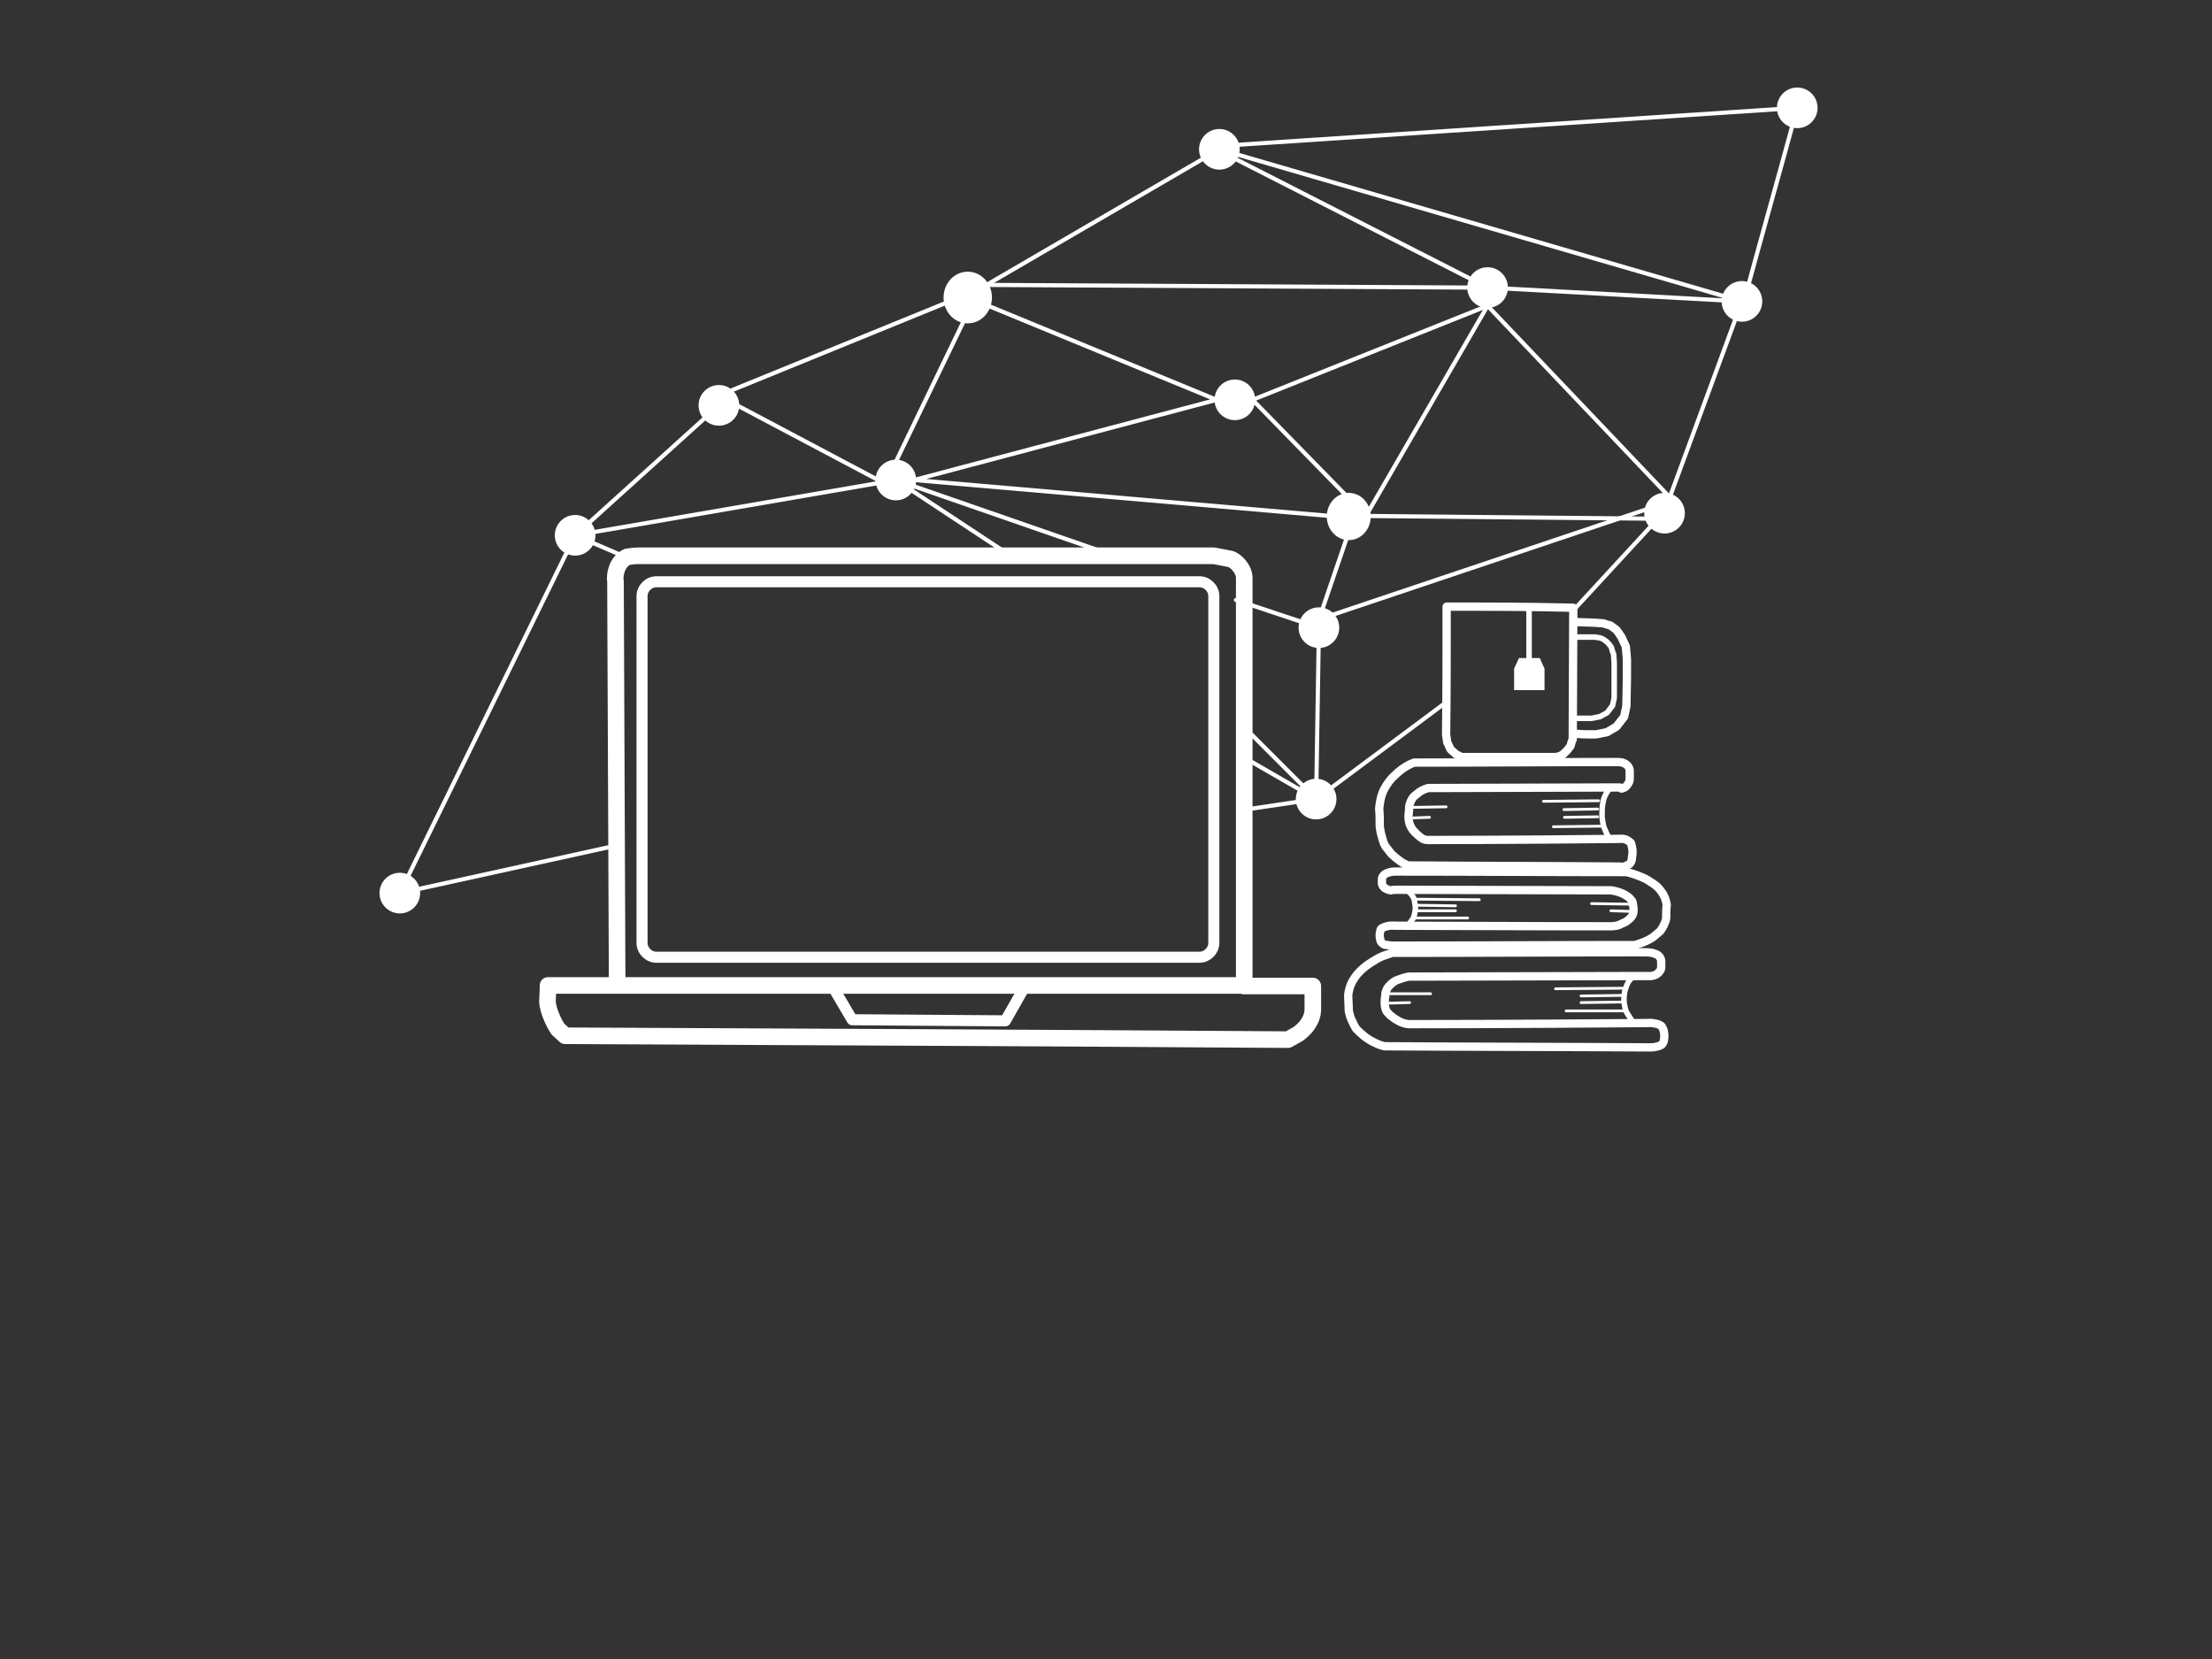 <?xml version="1.0" encoding="utf-8"?>
<!-- Generator: Adobe Illustrator 22.0.1, SVG Export Plug-In . SVG Version: 6.00 Build 0)  -->
<svg version="1.1" xmlns="http://www.w3.org/2000/svg" xmlns:xlink="http://www.w3.org/1999/xlink" x="0px" y="0px"
	 viewBox="0 0 400 300" style="enable-background:new 0 0 400 300;" xml:space="preserve">
<rect x="0" y="0" width="400" height="300" fill="#333333" stroke="none"/>
<style type="text/css">
	.st0{fill:none;stroke:#FFFFFF;stroke-width:3;stroke-linecap:round;stroke-linejoin:round;stroke-miterlimit:10;}
	.st1{fill:none;stroke:#FFFFFF;stroke-width:2;stroke-miterlimit:10;}
	.st2{fill:none;stroke:#FFFFFF;stroke-width:2;stroke-linecap:round;stroke-linejoin:round;stroke-miterlimit:10;}
	.st3{fill:none;stroke:#FFFFFF;stroke-width:1.5;stroke-linecap:round;stroke-linejoin:round;stroke-miterlimit:10;}
	.st4{fill:none;stroke:#FFFFFF;stroke-linecap:round;stroke-linejoin:round;stroke-miterlimit:10;}
	.st5{fill:none;stroke:#FFFFFF;stroke-linecap:round;stroke-miterlimit:10;}
	.st6{fill:#FFFFFF;stroke:#FFFFFF;stroke-linecap:round;stroke-miterlimit:10;}
	.st7{fill:none;stroke:#FFFFFF;stroke-width:0.5;stroke-linecap:round;stroke-linejoin:round;stroke-miterlimit:10;}
	.st8{fill:#FFFFFF;stroke:#FFFFFF;stroke-width:0.75;stroke-linecap:round;stroke-linejoin:round;stroke-miterlimit:10;}
	.st9{fill:none;stroke:#FFFFFF;stroke-width:0.75;stroke-linecap:round;stroke-linejoin:round;stroke-miterlimit:10;}
</style>
<g id="Слой_1">
	<path class="st0" d="M111.6,177.8c-0.1-24.2-0.2-48.4-0.3-72.7c-0.1-0.4-0.1-1.4,0.4-2.6c0.5-1.1,1.3-1.6,1.7-1.8
		c0.7-0.1,1.4-0.2,2.1-0.2h104c1,0.2,2.1,0.4,3.1,0.6c0.4,0.2,1,0.5,1.5,1.2c0.7,0.8,0.9,1.7,0.9,2.1c0,23.6,0,47.2,0,70.8v3H99.1
		c0,1-0.1,2.1-0.1,3.1c0.1,0.7,0.3,1.6,0.7,2.5c0.4,1,0.8,1.7,1.2,2.3c0.4,0.4,0.9,0.8,1.3,1.2c43.6,0.2,87.1,0.4,130.7,0.7
		c0.6-0.3,1.2-0.7,1.8-1c0.4-0.3,1.2-0.9,1.8-1.8c0.7-1,0.9-2,0.9-2.6c0-1.4,0-2.9,0-4.3c-4.2,0-8.3,0-12.5,0"/>
	<path class="st1" d="M216.9,173.1h-98.2c-1.4,0-2.6-1.2-2.6-2.6v-62.7c0-1.4,1.2-2.6,2.6-2.6h98.2c1.4,0,2.6,1.2,2.6,2.6v62.7
		C219.5,171.9,218.3,173.1,216.9,173.1z"/>
	<path class="st2" d="M150.8,178.8c1.1,1.9,2.2,3.7,3.3,5.6l27.7,0.2c1.1-1.9,2.2-3.9,3.3-5.8"/>
	<path class="st3" d="M261.6,109.7c0,7.7,0,15.4-0.1,23.1l0.2,1.4l0.6,1.3l1,0.9l1,0.5h17.1c0.4-0.1,0.8-0.2,1.1-0.4
		c0.3-0.2,0.5-0.5,0.8-0.7c0.2-0.3,0.5-0.6,0.7-0.9c0.1-0.4,0.2-0.8,0.4-1.2l0.1-22.9v-0.9C276.8,109.7,269.2,109.7,261.6,109.7z"/>
	<path class="st3" d="M285.3,112.5l2.9,0.1c0.5,0,1,0.1,1.6,0.1c0.5,0.1,0.9,0.3,1.4,0.4c0.4,0.3,0.8,0.6,1.1,0.8
		c0.3,0.4,0.6,0.8,0.9,1.3c0.3,0.6,0.5,1.1,0.8,1.7c0.1,0.8,0.1,1.5,0.2,2.3v3.4l-0.1,5.1l-0.4,1.9l-1.4,1.8l-1.7,1l-2,0.4
		c-1.2,0-2.4,0-3.5-0.1"/>
	<path class="st4" d="M285.1,115.2l2.2,0c0.4,0,0.8,0,1.2,0c0.3,0.1,0.7,0.1,1,0.2c0.2,0.1,0.5,0.2,0.7,0.4c0.2,0.1,0.4,0.3,0.7,0.6
		c0.2,0.3,0.4,0.5,0.5,0.7c0.1,0.4,0.2,0.8,0.4,1.2c0,0.6,0.1,1.1,0.1,1.7v2.5l0,3.7l-0.3,1.4l-1,1.3l-1.3,0.7l-1.5,0.3
		c-0.9,0-1.8,0-2.7,0"/>
	<path class="st5" d="M276.5,109.7c0,3.2,0,6.4,0,9.6"/>
	<path class="st6" d="M275,119.5h3.1c0.2,0.5,0.5,1,0.7,1.5c0,1.1,0,2.2,0,3.3c-1.5,0-3,0-4.5,0c0-1.1,0-2.2,0-3.3L275,119.5z"/>
	<path class="st3" d="M297.3,176.5l-42.6,0.1c-0.5,0.1-1.2,0.3-2,0.6c-0.5,0.2-0.9,0.5-1.2,0.8c-0.2,0.2-0.6,0.5-0.8,1.1
		c-0.2,0.4-0.2,0.8-0.2,1.1c-0.1,0.3-0.1,0.7-0.1,1.2c0,0.5,0.1,0.9,0.2,1.2c0.1,0.3,0.4,0.6,0.8,1c0.5,0.4,0.9,0.7,1.3,0.9
		c0.2,0.1,0.6,0.4,1.1,0.5c0,0,0.5,0.2,1.1,0.2c0.9,0,18.6,0,42.7-0.2c0.3,0,1-0.1,1.8,0.1c0.5,0.1,0.9,0.3,1.1,0.5
		c0.1,0.2,0.2,0.4,0.3,0.6c0.2,0.7,0.2,1.4,0.1,1.8c0,0.2-0.1,0.6-0.4,0.9c-0.3,0.2-0.6,0.3-1.1,0.4c-0.3,0.1-0.8,0.1-1.4,0.1
		c-15.9-0.1-31.7-0.1-47.6-0.2c-0.5-0.1-1.1-0.3-1.7-0.6c-0.9-0.4-1.6-0.9-2.1-1.3c-0.5-0.4-0.9-0.8-1.4-1.3
		c-0.3-0.5-0.6-1.1-0.9-1.8c-0.2-0.5-0.3-1-0.4-1.4c0-1-0.1-1.9-0.1-2.9c0.1-0.8,0.3-1.8,1.1-3c0.7-1.1,1.6-1.8,2.1-2.2
		c0.8-0.6,1.5-1,2-1.3c0.5-0.3,1.2-0.6,1.9-0.8c0.3-0.1,0.6-0.2,0.8-0.3c15.2,0,30.4-0.1,45.6-0.1c0.4,0,0.8,0,1.4,0.1
		c0.3,0.1,1,0.2,1.4,0.7c0.2,0.3,0.3,0.5,0.3,0.9c0,0.4,0,0.7,0,1.1c0,0.2-0.1,0.5-0.5,0.9c-0.5,0.5-1.2,0.6-1.4,0.6
		C298.1,176.5,297.7,176.5,297.3,176.5z"/>
	<path class="st4" d="M295.4,176.6c-0.3,0.2-0.8,0.6-1.1,1.3c-0.3,0.6-0.4,1.1-0.5,1.4c-0.1,0.6-0.2,1.3-0.1,2.1
		c0.1,0.6,0.2,1.1,0.4,1.6c0.4,0.6,0.8,1.3,1.2,1.9"/>
	<line class="st7" x1="281.3" y1="178.8" x2="293.7" y2="178.7"/>
	<line class="st7" x1="285.9" y1="180.1" x2="293.4" y2="180"/>
	<line class="st7" x1="285.9" y1="181.3" x2="293.4" y2="181.2"/>
	<line class="st7" x1="283.2" y1="182.8" x2="293.8" y2="182.8"/>
	<line class="st7" x1="251.2" y1="179.7" x2="258.7" y2="179.7"/>
	<line class="st7" x1="251.3" y1="181.4" x2="254.9" y2="181.3"/>
	<path class="st3" d="M252.6,160.9l38.8,0.1c0.5,0.1,1.1,0.2,1.8,0.5c0.5,0.2,0.8,0.4,1.1,0.6c0.2,0.1,0.5,0.4,0.8,0.8
		c0.2,0.3,0.2,0.6,0.2,0.8c0.1,0.3,0.1,0.6,0.1,0.9c0,0.4-0.1,0.7-0.2,0.9c-0.1,0.2-0.3,0.5-0.7,0.8c-0.4,0.4-0.9,0.6-1.2,0.7
		c-0.2,0.1-0.5,0.3-1,0.4c0,0-0.5,0.1-1,0.1c-0.8,0-16.9,0-38.9-0.1c-0.3,0-0.9-0.1-1.6,0.1c-0.5,0.1-0.8,0.3-1,0.4
		c-0.1,0.1-0.2,0.3-0.2,0.5c-0.2,0.6-0.1,1.1,0,1.5c0,0.1,0,0.4,0.4,0.7c0.2,0.2,0.5,0.3,1,0.3c0.3,0.1,0.7,0.1,1.2,0.1
		c14.5,0,28.9-0.1,43.4-0.1c0.4-0.1,1-0.3,1.5-0.5c0.8-0.3,1.5-0.7,1.9-1c0.4-0.3,0.8-0.7,1.2-1c0.3-0.4,0.6-0.9,0.8-1.4
		c0.2-0.4,0.3-0.8,0.3-1.1c0-0.8,0-1.5,0.1-2.3c-0.1-0.6-0.3-1.5-1-2.4c-0.6-0.9-1.4-1.4-1.9-1.7c-0.7-0.5-1.4-0.8-1.9-1
		c-0.5-0.2-1-0.4-1.7-0.6c-0.3-0.1-0.5-0.1-0.8-0.2c-13.8,0-27.7-0.1-41.5-0.1c-0.3,0-0.8,0-1.2,0.1c-0.3,0.1-0.9,0.2-1.2,0.6
		c-0.2,0.2-0.3,0.4-0.3,0.7c0,0.3,0,0.6,0,0.8c0,0.1,0.1,0.4,0.4,0.7c0.5,0.4,1.1,0.5,1.2,0.5C251.9,160.9,252.3,160.9,252.6,160.9z
		"/>
	<path class="st4" d="M254.4,161c0.3,0.2,0.7,0.5,1,1c0.3,0.4,0.4,0.8,0.4,1.1c0.1,0.4,0.2,1,0.1,1.7c-0.1,0.5-0.2,0.9-0.3,1.2
		c-0.4,0.5-0.7,1-1.1,1.5"/>
	<line class="st7" x1="267.5" y1="162.7" x2="256.2" y2="162.6"/>
	<line class="st7" x1="263.2" y1="163.8" x2="256.3" y2="163.7"/>
	<line class="st7" x1="263.2" y1="164.7" x2="256.3" y2="164.7"/>
	<line class="st7" x1="265.4" y1="166" x2="255.8" y2="166"/>
	<line class="st7" x1="294.7" y1="163.5" x2="287.8" y2="163.4"/>
	<line class="st7" x1="294.6" y1="164.8" x2="291.3" y2="164.7"/>
	<path class="st3" d="M292.6,142.4l-34.3,0.1c-0.4,0.1-1,0.3-1.6,0.7c-0.4,0.3-0.7,0.6-1,0.8c-0.2,0.2-0.5,0.6-0.7,1.2
		c-0.2,0.5-0.2,0.9-0.2,1.2c0,0.4-0.1,0.8-0.1,1.3c0,0.5,0.1,1,0.2,1.3c0.1,0.3,0.3,0.7,0.6,1.1c0.4,0.5,0.8,0.8,1,1
		c0.2,0.2,0.5,0.4,0.8,0.6c0,0,0.4,0.2,0.9,0.2c0.7,0,15,0,34.4-0.2c0.3,0,0.8-0.1,1.4,0.1c0.4,0.2,0.7,0.4,0.9,0.6
		c0.1,0.2,0.1,0.4,0.2,0.7c0.2,0.8,0.1,1.5,0,2c0,0.2,0,0.6-0.3,1c-0.2,0.3-0.5,0.3-0.8,0.5c-0.2,0.1-0.6,0.2-1.1,0.1
		c-12.8-0.1-25.5-0.1-38.3-0.2c-0.4-0.2-0.9-0.4-1.3-0.7c-0.7-0.5-1.3-1-1.7-1.4c-0.4-0.5-0.7-0.9-1.1-1.4c-0.3-0.5-0.5-1.2-0.7-2
		c-0.2-0.6-0.2-1.1-0.3-1.6c0-1.1,0-2.1-0.1-3.2c0.1-0.8,0.2-2,0.8-3.3c0.6-1.2,1.3-2,1.7-2.4c0.6-0.6,1.2-1.1,1.6-1.4
		c0.4-0.3,0.9-0.6,1.5-0.9c0.2-0.1,0.5-0.2,0.7-0.3c12.2,0,24.4-0.1,36.6-0.1c0.3,0,0.7,0,1.1,0.1c0.3,0.1,0.8,0.3,1.1,0.8
		c0.2,0.3,0.2,0.6,0.2,1c0,0.4,0,0.8,0,1.2c0,0.2-0.1,0.6-0.4,1c-0.4,0.6-1,0.7-1.1,0.7C293.2,142.4,292.9,142.4,292.6,142.4z"/>
	<path class="st4" d="M291.1,142.6c-0.2,0.2-0.6,0.7-0.9,1.4c-0.3,0.6-0.3,1.2-0.4,1.5c-0.1,0.6-0.1,1.4-0.1,2.3
		c0.1,0.7,0.2,1.2,0.3,1.7c0.3,0.7,0.6,1.4,1,2.1"/>
	<line class="st7" x1="279.1" y1="144.9" x2="289.1" y2="144.8"/>
	<line class="st7" x1="282.8" y1="146.4" x2="288.9" y2="146.3"/>
	<line class="st7" x1="282.9" y1="147.8" x2="288.9" y2="147.7"/>
	<line class="st7" x1="280.9" y1="149.5" x2="289.4" y2="149.4"/>
	<line class="st7" x1="255.4" y1="146" x2="261.5" y2="145.9"/>
	<line class="st7" x1="255.6" y1="147.9" x2="258.5" y2="147.8"/>
	<ellipse class="st8" cx="243.9" cy="93.4" rx="3.6" ry="3.9"/>
	<circle class="st8" cx="238.5" cy="113.5" r="3.3"/>
	<circle class="st8" cx="223.3" cy="72.3" r="3.3"/>
	<circle class="st8" cx="269" cy="52" r="3.3"/>
	<ellipse class="st8" cx="175" cy="53.8" rx="4" ry="4.3"/>
	<circle class="st8" cx="162" cy="86.8" r="3.3"/>
	<circle class="st8" cx="301" cy="92.8" r="3.3"/>
	<circle class="st8" cx="130" cy="73.3" r="3.3"/>
	<line class="st9" x1="132.5" y1="70.5" x2="171" y2="54.8"/>
	<polyline class="st9" points="177.5,54.8 220,72.3 165.3,86.8 240.5,93.3 243.8,96.5 238.5,112 302.5,90.5 269,55.3 226.5,72.3 
		243.8,90 	"/>
	<polyline class="st9" points="133.3,73.3 158.8,86.8 162,83.5 174.3,58 174.3,51.5 265.8,52 269,55.3 247,93.3 299.3,93.8 	"/>
	<circle class="st8" cx="104" cy="96.8" r="3.3"/>
	<circle class="st8" cx="315" cy="54.5" r="3.3"/>
	<circle class="st8" cx="238" cy="144.5" r="3.3"/>
	<circle class="st8" cx="220.5" cy="27" r="3.3"/>
	<polyline class="st9" points="175,53.5 220.5,27 315,54.5 	"/>
	<polyline class="st9" points="130,73.3 104,96.8 162,86.8 201.5,100.5 	"/>
	<polyline class="st9" points="113.3,100.8 104,96.8 72.3,161.5 	"/>
	<polyline class="st9" points="225,137 238,144.5 238.5,113.5 223.5,108.5 	"/>
	<polyline class="st9" points="261.5,127 238,144.5 225,131.5 	"/>
	<line class="st9" x1="162" y1="86.8" x2="182" y2="100"/>
	<circle class="st8" cx="325" cy="19.5" r="3.3"/>
	<path class="st9" d="M284.4,110.5l16.6-18l14-38L269,52l-50-25.5l106-7c-3.1,11.4-6.3,22.7-9.4,34.1"/>
	<circle class="st8" cx="72.3" cy="161.5" r="3.3"/>
	<line class="st9" x1="72.3" y1="161.5" x2="111" y2="153"/>
	<line class="st9" x1="238" y1="144.5" x2="224.5" y2="146.5"/>
</g>
<g id="Слой_2">
</g>
</svg>
